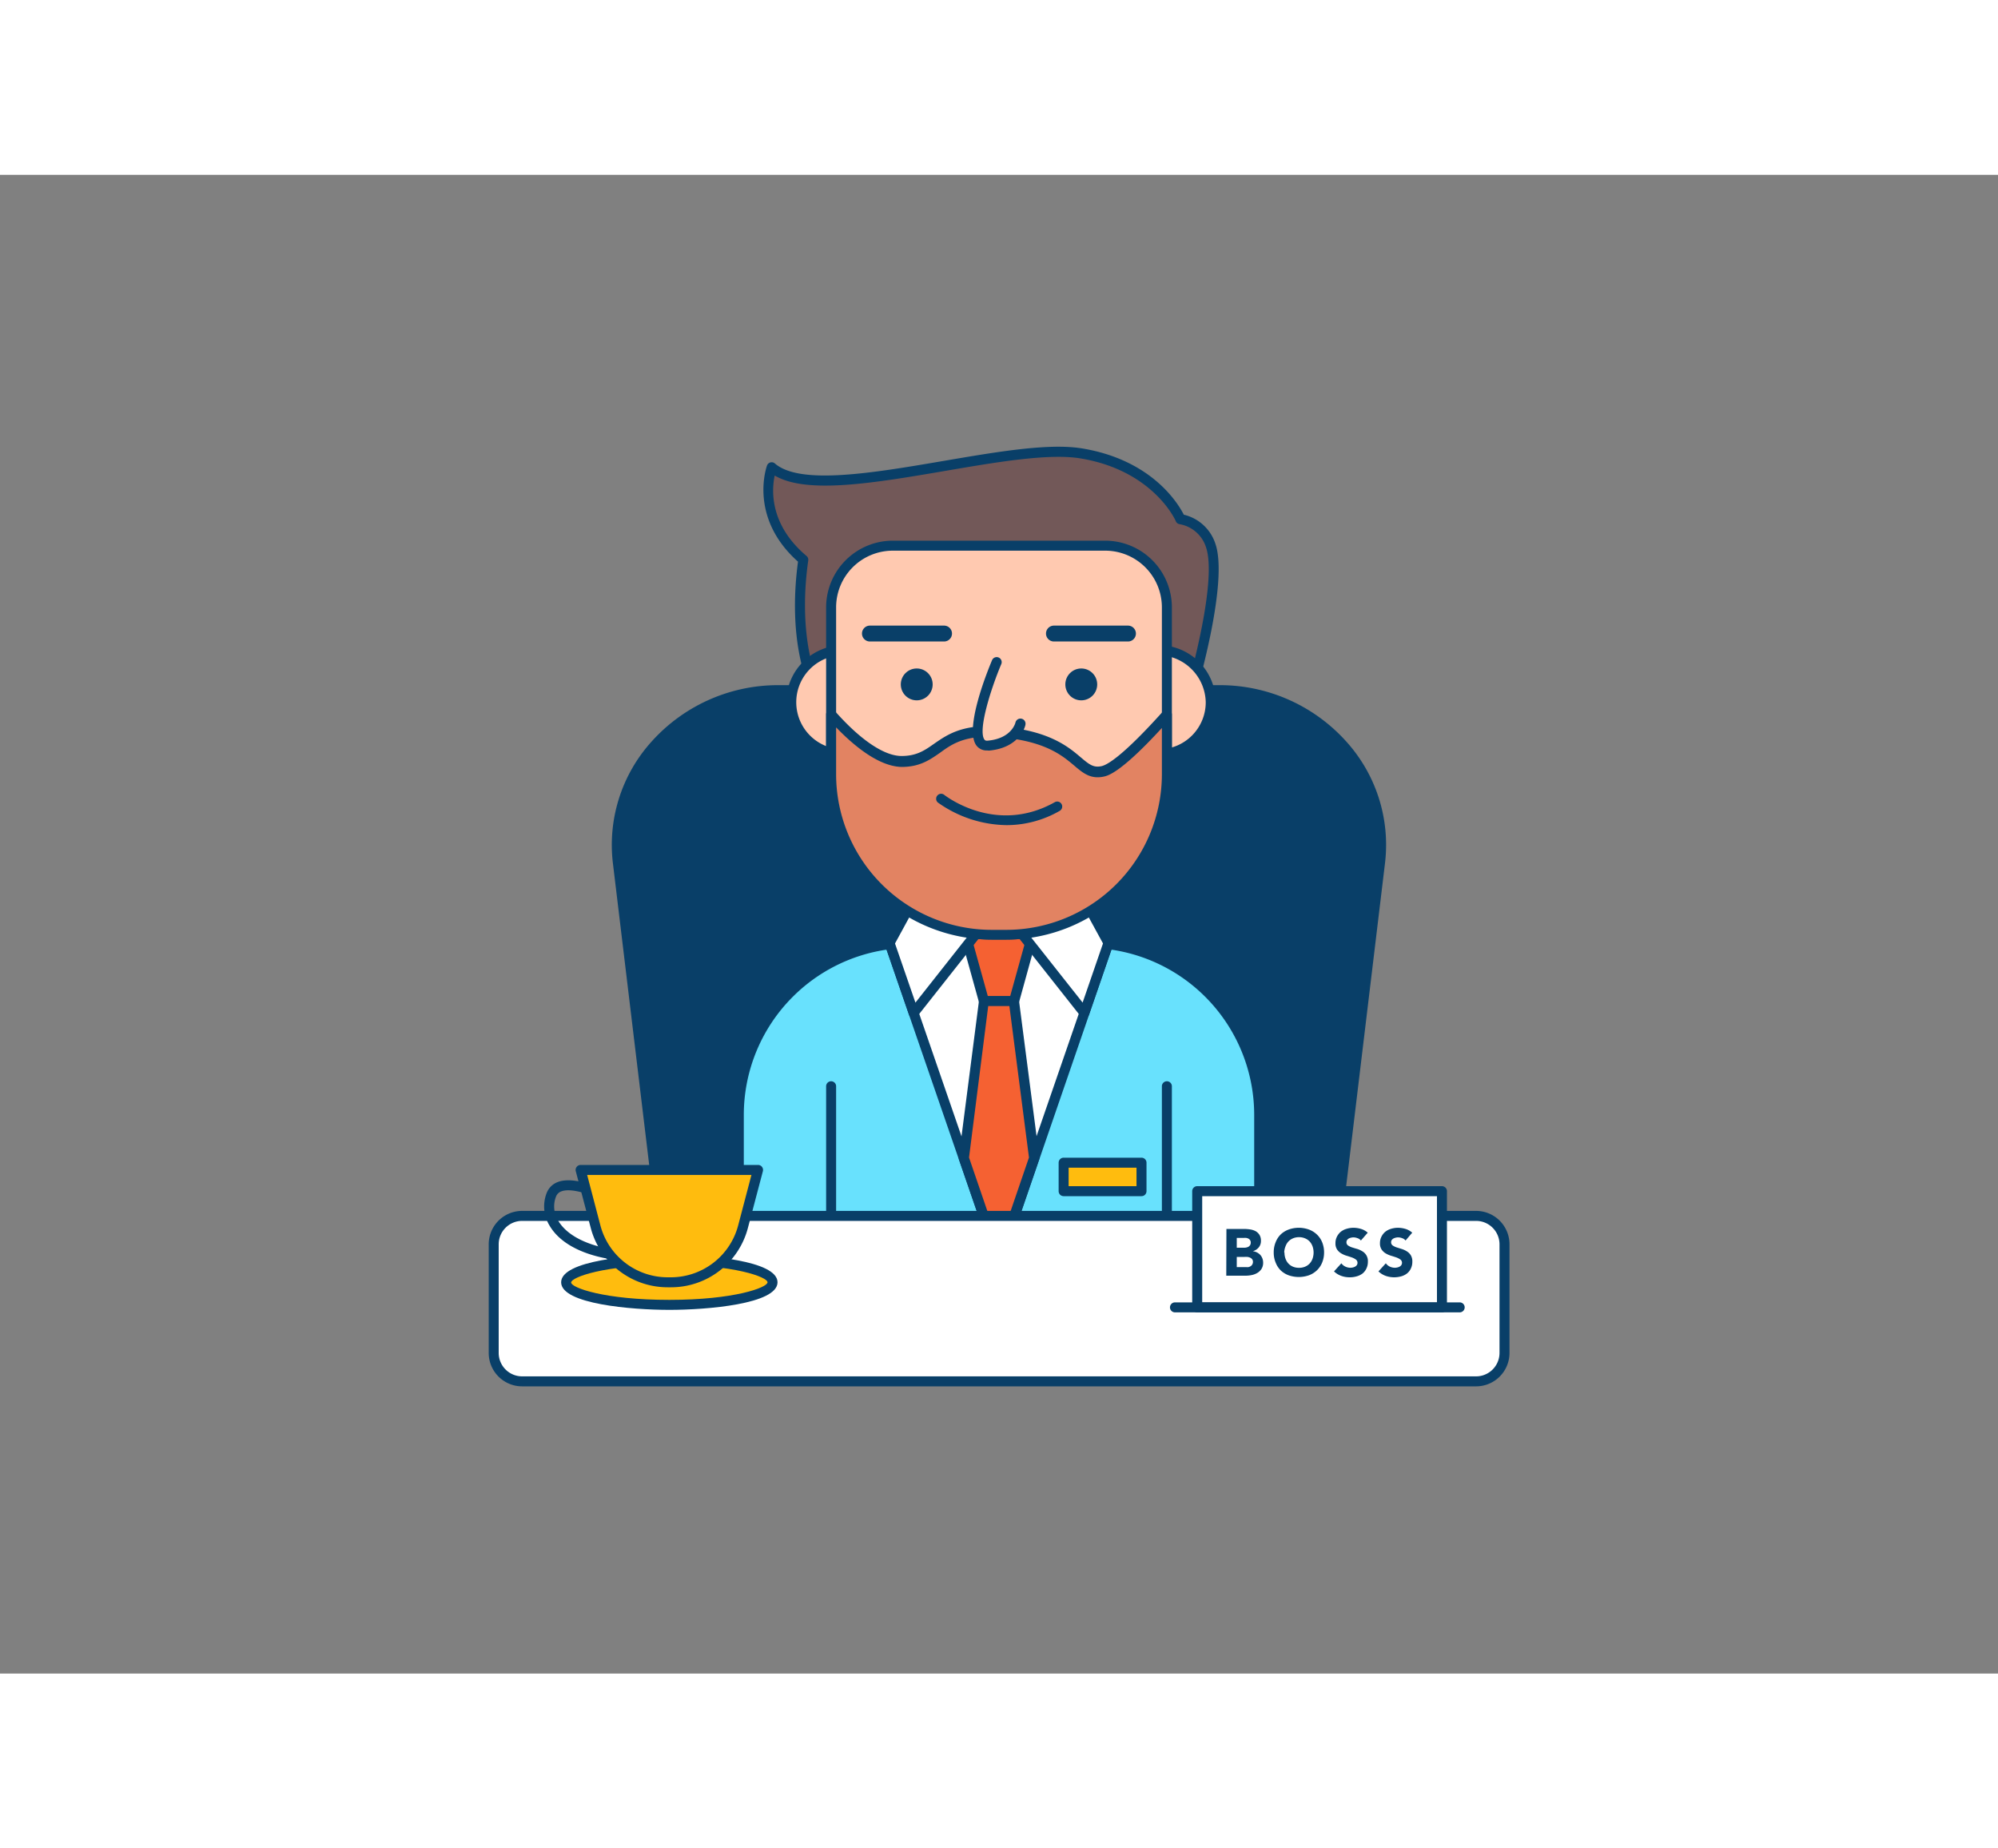<svg xmlns="http://www.w3.org/2000/svg" viewBox="0 0 400 300" class="styles_logo__3Jd-a" width="200" height="185"><rect x="0" y="0" width="400" height="300" fill="#808080" stroke="none"/><g id="_275_boss_outline__tgeuzZey" data-name="#275_boss_outline"><path d="M155.94,103.15h88.12c19.38,0,34.44,16.15,32.22,34.58l-9.54,79.39H133.26l-9.54-79.39C121.5,119.3,136.56,103.15,155.94,103.15Z" fill="#093f68"/><path d="M266.74,218.12H133.26a1,1,0,0,1-1-.89l-9.55-79.38a30.83,30.83,0,0,1,7.74-24.41,34,34,0,0,1,25.48-11.29h88.12a34,34,0,0,1,25.48,11.29,30.83,30.83,0,0,1,7.74,24.41l-9.55,79.38A1,1,0,0,1,266.74,218.12Zm-132.59-2h131.7l9.44-78.51a28.86,28.86,0,0,0-7.24-22.84,32,32,0,0,0-24-10.62H155.94a32,32,0,0,0-24,10.62,28.86,28.86,0,0,0-7.24,22.84Z" fill="#093f68"/><path d="M182.32,153.78h35.36a34.41,34.41,0,0,1,34.41,34.41v43a0,0,0,0,1,0,0H147.91a0,0,0,0,1,0,0v-43A34.41,34.41,0,0,1,182.32,153.78Z" fill="#68e1fd"/><path d="M252.09,232.15H147.91a1,1,0,0,1-1-1v-43a35.44,35.44,0,0,1,35.41-35.41h35.36a35.44,35.44,0,0,1,35.41,35.41v43A1,1,0,0,1,252.09,232.15Zm-103.18-2H251.09v-42a33.45,33.45,0,0,0-33.41-33.41H182.32a33.45,33.45,0,0,0-33.41,33.41Z" fill="#093f68"/><path d="M238.59,103.15s6.33-21.53,3.8-28.93A7.8,7.8,0,0,0,236.31,69s-4.47-10.64-19.84-13.17-52.61,10.89-62,2.78c0,0-3.8,9.88,6.33,18.5-2.28,16.08,2,24.94,2,24.94Z" fill="#725858"/><path d="M238.59,104.15h0L162.83,103a1,1,0,0,1-.88-.57c-.18-.37-4.32-9.11-2.19-25-10-8.89-6.24-19.15-6.2-19.25a1,1,0,0,1,.69-.62,1,1,0,0,1,.89.22c5.07,4.38,19.67,1.89,33.79-.52,10.83-1.85,21.06-3.59,27.7-2.5,14,2.31,19.25,11.05,20.37,13.27a8.76,8.76,0,0,1,6.33,5.84c2.61,7.61-3.52,28.64-3.78,29.53A1,1,0,0,1,238.59,104.15ZM163.52,101l74.32,1.13c1.06-3.8,5.75-21.33,3.6-27.59a6.77,6.77,0,0,0-5.25-4.61,1,1,0,0,1-.8-.6c0-.1-4.49-10.17-19.09-12.57-6.31-1.05-16.84.75-27,2.49-14.26,2.43-27.78,4.74-34.2.94C154.48,63,154,70,161.47,76.29a1,1,0,0,1,.34.91C159.92,90.53,162.67,98.86,163.52,101Z" fill="#093f68"/><path d="M200,232.15a1,1,0,0,1-1-1V203.44a1,1,0,0,1,2,0v27.71A1,1,0,0,1,200,232.15Z" fill="#093f68"/><polygon points="221.91 153.78 207.06 196.81 200 217.29 192.94 196.81 178.09 153.78 221.91 153.78" fill="#fff"/><path d="M200,218.29a1,1,0,0,1-.95-.67L177.14,154.1a1,1,0,0,1,.14-.9,1,1,0,0,1,.81-.42h43.82a1,1,0,0,1,.81.42,1,1,0,0,1,.14.9L201,217.62A1,1,0,0,1,200,218.29Zm-20.51-63.51L200,214.22l20.51-59.44Z" fill="#093f68"/><polygon points="203 165.39 197 165.39 191.78 146.61 208.22 146.61 203 165.39" fill="#f56132"/><path d="M203,166.39h-6a1,1,0,0,1-1-.73l-5.22-18.79A1,1,0,0,1,191,146a1,1,0,0,1,.79-.39h16.44a1,1,0,0,1,.79.39,1,1,0,0,1,.17.87L204,165.66A1,1,0,0,1,203,166.39Zm-5.24-2h4.48l4.66-16.78H193.1Z" fill="#093f68"/><polygon points="207.06 196.81 200 217.29 192.94 196.81 197 165.39 202.99 165.39 207.06 196.81" fill="#f56132"/><path d="M200,218.29a1,1,0,0,1-.95-.67L192,197.14a1,1,0,0,1-.05-.45L196,165.27a1,1,0,0,1,1-.88h6a1,1,0,0,1,1,.88l4.07,31.41a1,1,0,0,1-.05.45L201,217.62A1,1,0,0,1,200,218.29Zm-6-21.58,6,17.51,6-17.52-3.92-30.31h-4.24Z" fill="#093f68"/><ellipse cx="168.44" cy="105.56" rx="10.83" ry="10.42" fill="#ffc9b0"/><path d="M168.44,117a11.43,11.43,0,1,1,11.83-11.42A11.64,11.64,0,0,1,168.44,117Zm0-20.85a9.43,9.43,0,1,0,9.83,9.43A9.65,9.65,0,0,0,168.44,96.13Z" fill="#093f68"/><ellipse cx="231.56" cy="105.56" rx="10.83" ry="10.42" fill="#ffc9b0"/><path d="M231.56,117a11.43,11.43,0,1,1,11.83-11.42A11.64,11.64,0,0,1,231.56,117Zm0-20.85a9.43,9.43,0,1,0,9.83,9.43A9.65,9.65,0,0,0,231.56,96.13Z" fill="#093f68"/><path d="M221.27,74.23a12.34,12.34,0,0,1,12.34,12.34V120a32.13,32.13,0,0,1-32.13,32.13h-2.95A32.13,32.13,0,0,1,166.39,120V86.57a12.34,12.34,0,0,1,12.35-12.34Z" fill="#ffc9b0"/><path d="M201.48,153.08h-2.95A33.17,33.17,0,0,1,165.39,120V86.57a13.36,13.36,0,0,1,13.35-13.34h42.53a13.36,13.36,0,0,1,13.34,13.34V120A33.16,33.16,0,0,1,201.48,153.08ZM178.74,75.23a11.35,11.35,0,0,0-11.35,11.34V120a31.17,31.17,0,0,0,31.14,31.13h2.95A31.17,31.17,0,0,0,232.61,120V86.57a11.35,11.35,0,0,0-11.34-11.34Z" fill="#093f68"/><polygon points="183.39 144.06 178.09 153.77 182.92 167.76 198.15 148.48 183.39 144.06" fill="#fff"/><path d="M182.92,168.76l-.17,0a1,1,0,0,1-.78-.66l-4.82-14a1,1,0,0,1,.07-.81l5.29-9.71a1,1,0,0,1,1.17-.48l14.75,4.42a1,1,0,0,1,.67.65,1,1,0,0,1-.17.93L183.7,168.38A1,1,0,0,1,182.92,168.76Zm-3.74-14.9,4.09,11.84L196.45,149l-12.57-3.76Z" fill="#093f68"/><polygon points="216.61 144.06 221.91 153.77 217.09 167.76 201.86 148.48 216.61 144.06" fill="#fff"/><path d="M217.09,168.76a1,1,0,0,1-.79-.38L201.07,149.1a1,1,0,0,1-.17-.93,1,1,0,0,1,.67-.65l14.75-4.42a1,1,0,0,1,1.17.48l5.3,9.71a1,1,0,0,1,.06.81l-4.82,14a1,1,0,0,1-.78.66ZM203.55,149l13.19,16.69,4.08-11.84-4.7-8.61Z" fill="#093f68"/><path d="M233.61,108.07V120a32.13,32.13,0,0,1-32.13,32.13h-2.95A32.13,32.13,0,0,1,166.39,120V108c3.7,4.18,9.27,9.38,14.11,9.38,8.11,0,7.09-7.43,21.28-5.74s13.84,8.78,18.91,7.76C223.48,118.89,229.1,113.14,233.61,108.07Z" fill="#e28362"/><path d="M201.48,153.08h-2.95A33.17,33.17,0,0,1,165.39,120V108a1,1,0,0,1,.65-.94,1,1,0,0,1,1.1.27c5.16,5.84,9.9,9,13.36,9,3,0,4.63-1.13,6.49-2.44,2.9-2,6.17-4.33,14.91-3.29,8.56,1,12.11,4,14.47,6,1.72,1.46,2.54,2.09,4.12,1.77,1.15-.23,4.29-2,12.37-11a1,1,0,0,1,1.75.66V120A33.16,33.16,0,0,1,201.48,153.08ZM167.39,110.6V120a31.17,31.17,0,0,0,31.14,31.13h2.95A31.17,31.17,0,0,0,232.61,120v-9.28c-8.34,9.08-10.86,9.58-11.72,9.75-2.59.52-4.09-.74-5.81-2.2-2.3-1.94-5.45-4.6-13.42-5.55s-10.79,1-13.52,3c-2,1.38-4,2.8-7.64,2.8C176.05,118.42,171.17,114.51,167.39,110.6Z" fill="#093f68"/><path d="M199.53,97.49s-7.26,17.22-1.69,16.72,6.42-4.39,6.42-4.39" fill="#ffc9b0"/><path d="M197.61,115.22a2.53,2.53,0,0,1-2.14-1c-2.45-3.35,2.19-14.81,3.14-17.07a1,1,0,0,1,1.85.78c-2.19,5.19-4.69,13.32-3.38,15.11.07.09.2.27.67.22,4.72-.43,5.51-3.48,5.54-3.61a1,1,0,0,1,2,.43c0,.19-1.07,4.61-7.3,5.17Z" fill="#093f68"/><path d="M201.53,130.17a24.25,24.25,0,0,1-13.8-4.55,1,1,0,0,1,1.24-1.56c.42.33,10.46,8.1,22.19,1.52a1,1,0,0,1,1.37.38,1,1,0,0,1-.39,1.36A21.34,21.34,0,0,1,201.53,130.17Z" fill="#093f68"/><circle cx="183.53" cy="102" r="3.19" fill="#093f68"/><circle cx="216.47" cy="102" r="3.19" fill="#093f68"/><path d="M189,93.41H174.16a1.59,1.59,0,1,1,0-3.18H189a1.59,1.59,0,1,1,0,3.18Z" fill="#093f68"/><path d="M225.84,93.41H211a1.59,1.59,0,1,1,0-3.18h14.82a1.59,1.59,0,1,1,0,3.18Z" fill="#093f68"/><rect x="212.94" y="197.74" width="15.59" height="5.7" fill="#ffbc0e"/><path d="M228.53,204.44H212.94a1,1,0,0,1-1-1v-5.7a1,1,0,0,1,1-1h15.59a1,1,0,0,1,1,1v5.7A1,1,0,0,1,228.53,204.44Zm-14.59-2h13.59v-3.7H213.94Z" fill="#093f68"/><path d="M166.39,232.15a1,1,0,0,1-1-1V182.44a1,1,0,0,1,2,0v48.71A1,1,0,0,1,166.39,232.15Z" fill="#093f68"/><path d="M233.61,232.15a1,1,0,0,1-1-1V182.44a1,1,0,0,1,2,0v48.71A1,1,0,0,1,233.61,232.15Z" fill="#093f68"/><rect x="98.8" y="208.39" width="202.4" height="33.11" rx="5.68" fill="#fff"/><path d="M295.52,242.51h-191a6.69,6.69,0,0,1-6.68-6.69V214.07a6.69,6.69,0,0,1,6.68-6.68h191a6.69,6.69,0,0,1,6.68,6.68v21.75A6.69,6.69,0,0,1,295.52,242.51Zm-191-33.12a4.69,4.69,0,0,0-4.68,4.68v21.75a4.69,4.69,0,0,0,4.68,4.69h191a4.69,4.69,0,0,0,4.68-4.69V214.07a4.69,4.69,0,0,0-4.68-4.68Z" fill="#093f68"/><rect x="239.68" y="203.44" width="49" height="23.26" fill="#fff"/><path d="M288.68,227.7h-49a1,1,0,0,1-1-1V203.44a1,1,0,0,1,1-1h49a1,1,0,0,1,1,1V226.7A1,1,0,0,1,288.68,227.7Zm-48-2h47V204.44h-47Z" fill="#093f68"/><path d="M245.53,211H249a8.48,8.48,0,0,1,1.23.09,3.51,3.51,0,0,1,1.11.34,2.21,2.21,0,0,1,.79.73,2.16,2.16,0,0,1,.31,1.23,2,2,0,0,1-.45,1.32,2.38,2.38,0,0,1-1.17.75v0a2.75,2.75,0,0,1,.84.25,2.47,2.47,0,0,1,.65.49,2.25,2.25,0,0,1,.42.7,2.41,2.41,0,0,1,.15.85,2.28,2.28,0,0,1-.32,1.24,2.51,2.51,0,0,1-.82.8,3.56,3.56,0,0,1-1.14.44,6,6,0,0,1-1.25.13h-3.85Zm2.07,3.76h1.5a1.84,1.84,0,0,0,.47-.06,1.2,1.2,0,0,0,.42-.17,1,1,0,0,0,.3-.32,1,1,0,0,0,.11-.48.82.82,0,0,0-.13-.48.84.84,0,0,0-.32-.3,1.49,1.49,0,0,0-.45-.15,2.81,2.81,0,0,0-.49,0H247.6Zm0,3.88h1.86a2.61,2.61,0,0,0,.48,0,1.39,1.39,0,0,0,.45-.19,1,1,0,0,0,.32-.34,1,1,0,0,0,.13-.52.85.85,0,0,0-.17-.54,1.1,1.1,0,0,0-.42-.31,1.86,1.86,0,0,0-.54-.14,3.53,3.53,0,0,0-.54,0H247.6Z" fill="#093f68"/><path d="M255,215.72a5.24,5.24,0,0,1,.38-2.05,4.43,4.43,0,0,1,1-1.55,4.64,4.64,0,0,1,1.61-1,6,6,0,0,1,4.05,0,4.64,4.64,0,0,1,1.61,1,4.43,4.43,0,0,1,1.05,1.55,5.42,5.42,0,0,1,.38,2.05,5.33,5.33,0,0,1-.38,2,4.47,4.47,0,0,1-1.05,1.56,4.64,4.64,0,0,1-1.61,1,6.2,6.2,0,0,1-4.05,0,4.64,4.64,0,0,1-1.61-1,4.47,4.47,0,0,1-1-1.56A5.15,5.15,0,0,1,255,215.72Zm2.15,0a3.61,3.61,0,0,0,.2,1.21,2.92,2.92,0,0,0,.59,1,2.79,2.79,0,0,0,.92.63,3.09,3.09,0,0,0,1.2.22,3,3,0,0,0,1.2-.22,2.73,2.73,0,0,0,.93-.63,2.92,2.92,0,0,0,.59-1,3.76,3.76,0,0,0,0-2.42,2.92,2.92,0,0,0-.59-1,2.73,2.73,0,0,0-.93-.63,3,3,0,0,0-1.2-.23,3.09,3.09,0,0,0-1.2.23,2.79,2.79,0,0,0-.92.63,2.92,2.92,0,0,0-.59,1A3.61,3.61,0,0,0,257.1,215.72Z" fill="#093f68"/><path d="M272.45,213.32a1.35,1.35,0,0,0-.68-.47,2.28,2.28,0,0,0-.81-.16,2,2,0,0,0-.47.06,1.72,1.72,0,0,0-.45.16,1,1,0,0,0-.34.3.73.73,0,0,0-.14.45.76.76,0,0,0,.32.65,3.14,3.14,0,0,0,.8.39c.33.1.67.21,1.05.31a4.4,4.4,0,0,1,1,.46,2.24,2.24,0,0,1,1.12,2.09,3,3,0,0,1-.3,1.37,2.75,2.75,0,0,1-.78,1,3.47,3.47,0,0,1-1.16.56,4.84,4.84,0,0,1-1.38.19,4.93,4.93,0,0,1-1.7-.28,4.11,4.11,0,0,1-1.46-.9l1.47-1.62a2.14,2.14,0,0,0,.8.66,2.4,2.4,0,0,0,1,.23,2.35,2.35,0,0,0,.51-.06,1.7,1.7,0,0,0,.46-.18,1,1,0,0,0,.33-.3.74.74,0,0,0,.13-.44.79.79,0,0,0-.33-.67,3.22,3.22,0,0,0-.81-.42c-.33-.11-.68-.23-1.06-.34a4.62,4.62,0,0,1-1.06-.47,2.51,2.51,0,0,1-.82-.77,2.14,2.14,0,0,1-.33-1.26,2.79,2.79,0,0,1,.3-1.32,3,3,0,0,1,.8-1,3.35,3.35,0,0,1,1.15-.57,4.63,4.63,0,0,1,1.34-.2,5.2,5.2,0,0,1,1.53.23,3.49,3.49,0,0,1,1.34.75Z" fill="#093f68"/><path d="M281.39,213.32a1.35,1.35,0,0,0-.68-.47,2.29,2.29,0,0,0-.82-.16,1.88,1.88,0,0,0-.46.06,1.72,1.72,0,0,0-.45.16,1.14,1.14,0,0,0-.35.3.8.8,0,0,0-.13.45.76.76,0,0,0,.32.65,3.14,3.14,0,0,0,.8.39c.33.1.67.21,1,.31a4.06,4.06,0,0,1,1,.46,2.41,2.41,0,0,1,.81.78,2.37,2.37,0,0,1,.32,1.31,3,3,0,0,1-.3,1.37,2.67,2.67,0,0,1-.79,1,3.33,3.33,0,0,1-1.15.56,5.21,5.21,0,0,1-3.08-.09,4.11,4.11,0,0,1-1.46-.9l1.47-1.62a2.14,2.14,0,0,0,.8.66,2.39,2.39,0,0,0,1,.23,2.22,2.22,0,0,0,.51-.06,1.64,1.64,0,0,0,.47-.18,1,1,0,0,0,.33-.3.81.81,0,0,0,.13-.44.79.79,0,0,0-.33-.67,3.41,3.41,0,0,0-.81-.42c-.33-.11-.69-.23-1.07-.34a5,5,0,0,1-1.06-.47,2.58,2.58,0,0,1-.81-.77,2.14,2.14,0,0,1-.33-1.26,2.79,2.79,0,0,1,.3-1.32,3,3,0,0,1,.8-1,3.39,3.39,0,0,1,1.14-.57,4.68,4.68,0,0,1,1.34-.2,5.27,5.27,0,0,1,1.54.23,3.56,3.56,0,0,1,1.34.75Z" fill="#093f68"/><ellipse cx="133.99" cy="221.68" rx="20.66" ry="4.52" fill="#ffbc0e"/><path d="M134,227.2c-7.49,0-21.66-1.16-21.66-5.52s14.17-5.52,21.66-5.52,21.66,1.15,21.66,5.52S141.48,227.2,134,227.2Zm0-9c-13,0-19.66,2.47-19.66,3.52S121,225.2,134,225.2s19.66-2.47,19.66-3.52S147,218.16,134,218.16Z" fill="#093f68"/><path d="M123.37,217.2h-.14c-6.42-.85-11.11-3.28-13.2-6.85a7.36,7.36,0,0,1-.58-6.56,3.79,3.79,0,0,1,2.22-2.18c3.35-1.27,8.75,1.35,9.35,1.65a1,1,0,0,1,.45,1.35,1,1,0,0,1-1.34.44c-1.43-.71-5.6-2.38-7.75-1.57a1.79,1.79,0,0,0-1.07,1.05,5.42,5.42,0,0,0,.44,4.81c1.75,3,6,5.12,11.74,5.87a1,1,0,0,1-.12,2Z" fill="#093f68"/><path d="M133.66,221.68h.67a14.91,14.91,0,0,0,14.42-11.12l3-11.37H116.25l3,11.37A14.91,14.91,0,0,0,133.66,221.68Z" fill="#ffbc0e"/><path d="M134.33,222.68h-.67a15.92,15.92,0,0,1-15.39-11.87l-3-11.37a1,1,0,0,1,.18-.86,1,1,0,0,1,.79-.39h35.49a1,1,0,0,1,1,1.25l-3,11.37A15.91,15.91,0,0,1,134.33,222.68Zm-16.78-22.49,2.65,10.11a13.93,13.93,0,0,0,13.46,10.38h.67a13.93,13.93,0,0,0,13.45-10.38l2.66-10.11Z" fill="#093f68"/><path d="M292.23,227.7h-57a1,1,0,0,1,0-2h57a1,1,0,0,1,0,2Z" fill="#093f68"/></g></svg>